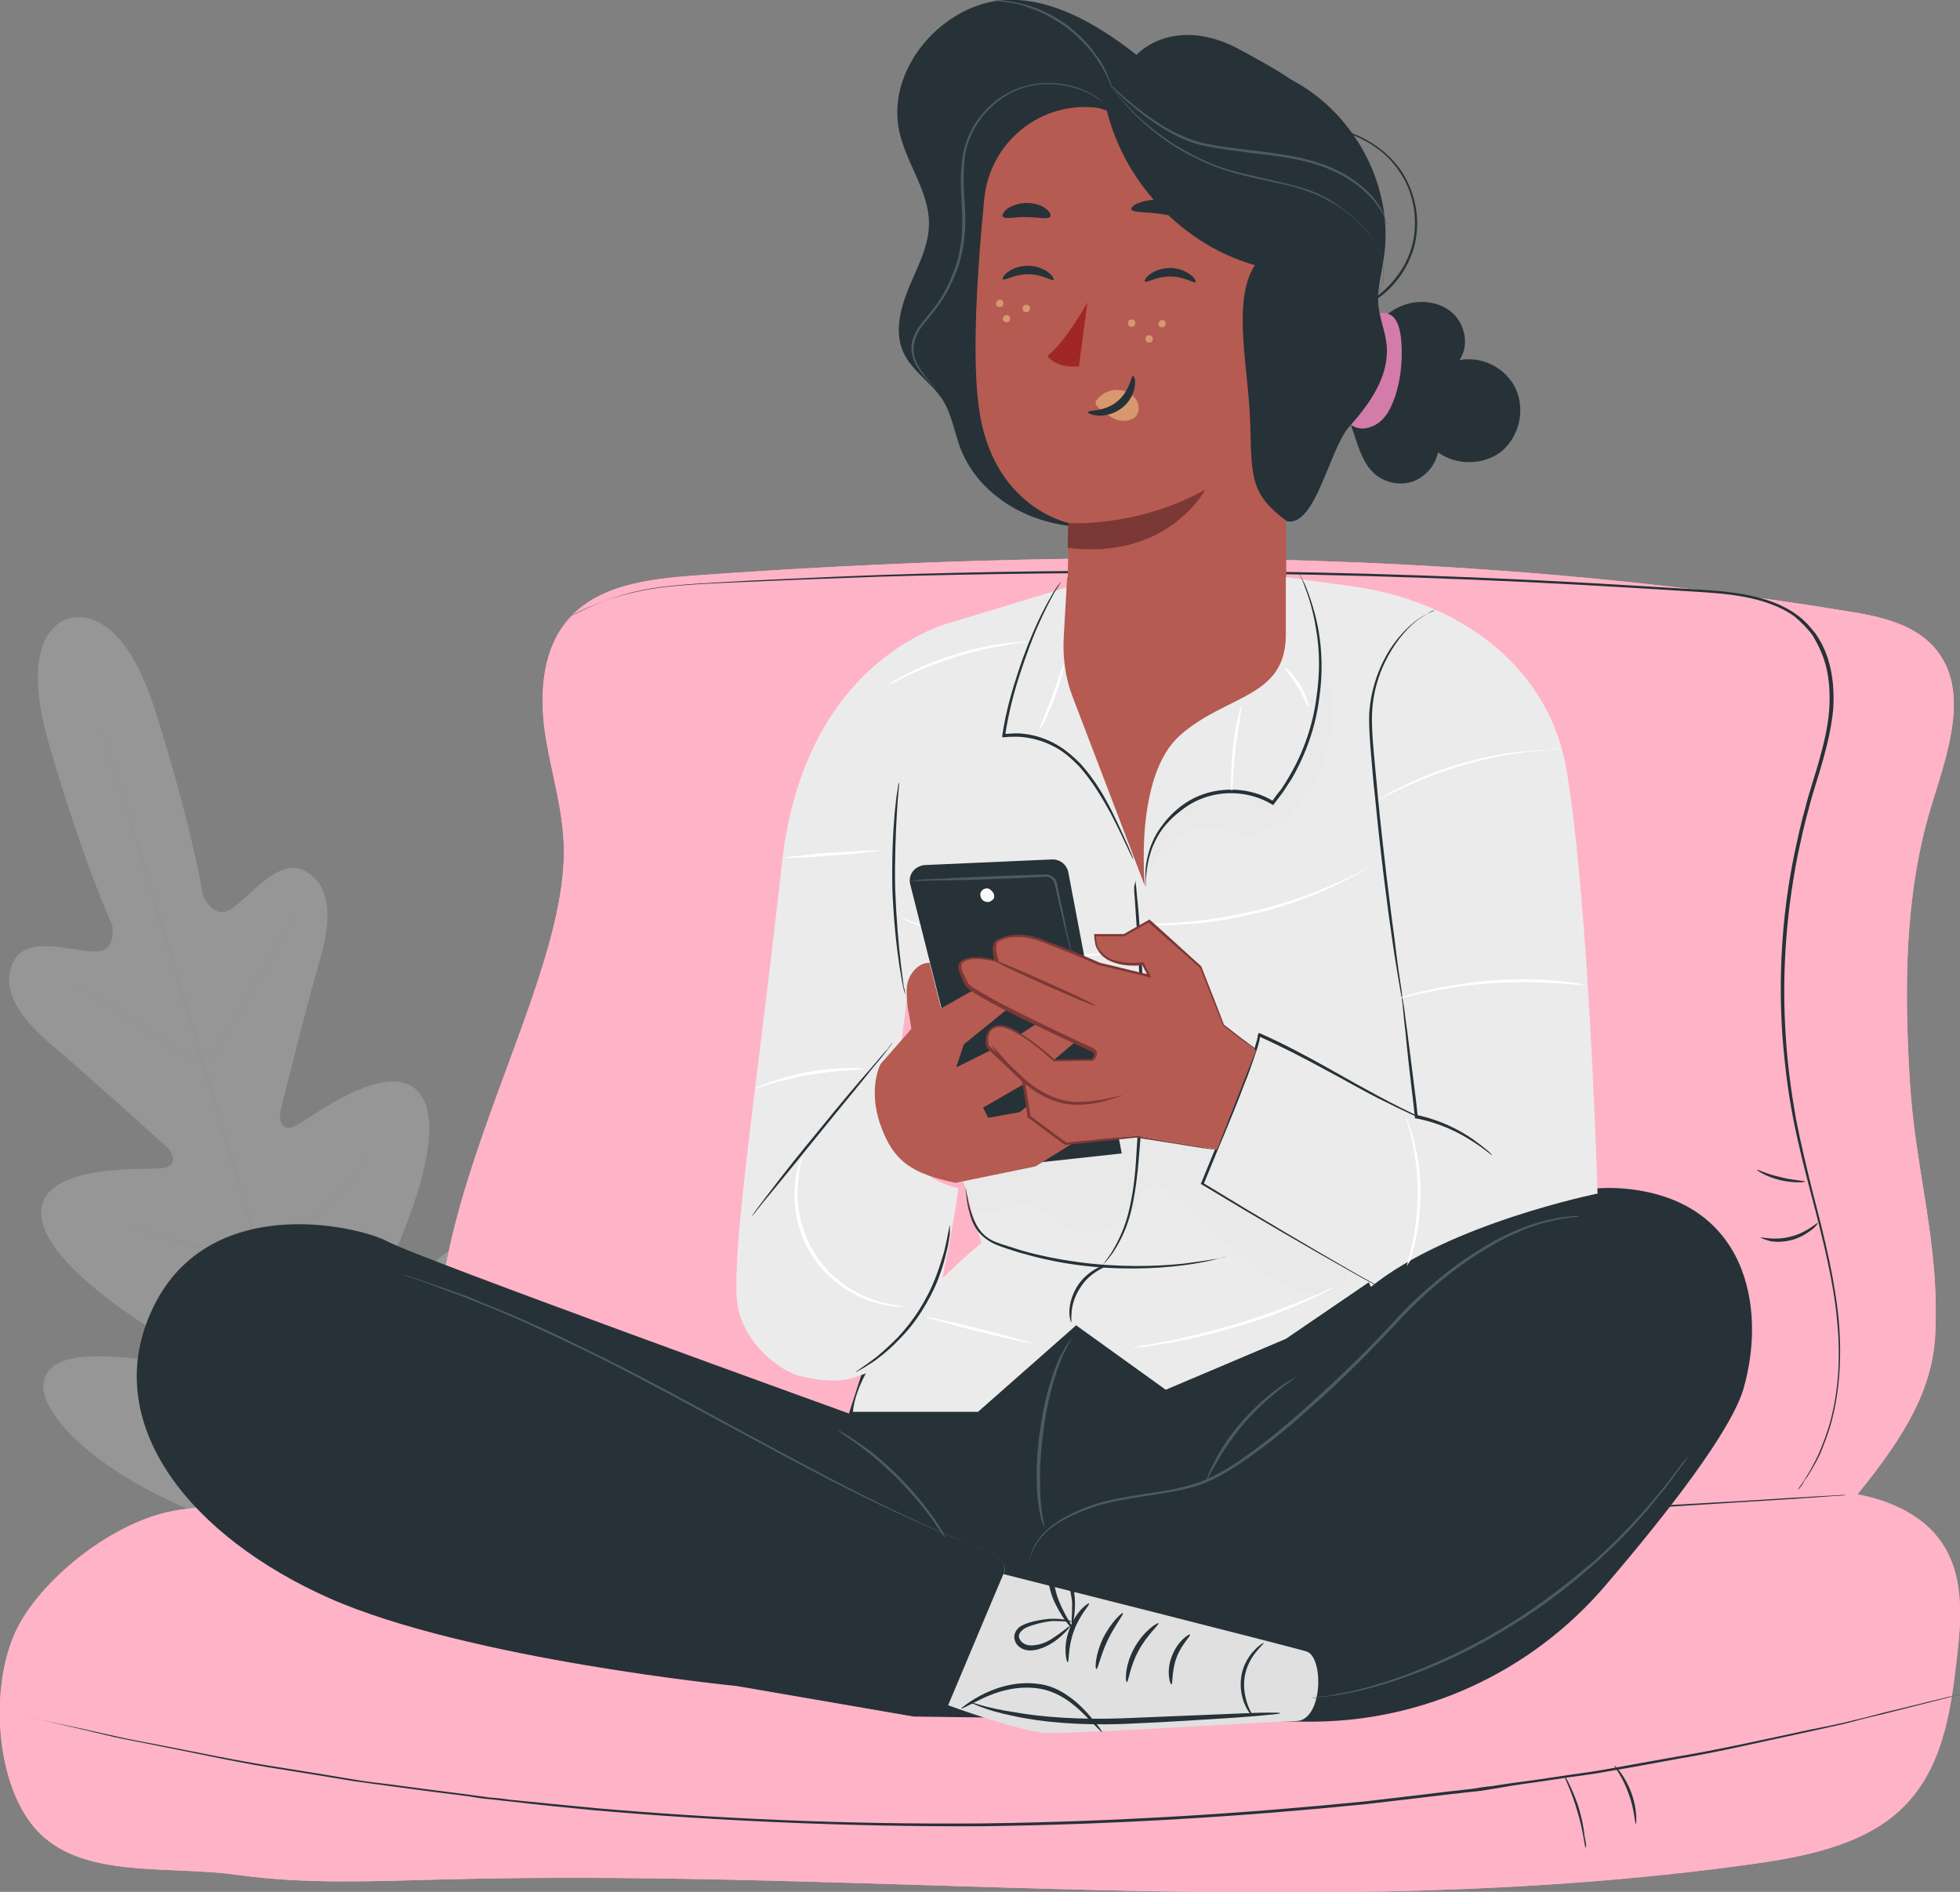 <svg width="86" height="83" viewBox="0 0 86 83" fill="none" xmlns="http://www.w3.org/2000/svg">
<rect x="0" y="0" width="86" height="83" fill="#808080" stroke="none"/>
<g clip-path="url(#clip0)">
<g opacity="0.21">
<path d="M3.018 27.138C3.018 27.138 0.643 27.559 2.177 32.744C3.686 37.928 4.922 40.582 4.922 40.582C4.922 40.582 5.145 41.773 4.18 41.748C3.216 41.748 1.262 41.029 0.643 42.095C0 43.187 0.643 44.452 2.177 45.767C3.71 47.057 7 50.033 7.297 50.306C7.593 50.579 7.816 51.15 7.173 51.249C6.53 51.348 1.855 50.976 1.806 53.184C1.756 55.391 6.654 58.318 7.173 58.641C7.692 58.963 7.791 59.236 7.692 59.534C7.593 59.831 6.035 59.559 4.7 59.509C3.364 59.459 1.83 59.633 1.905 60.923C1.979 62.213 4.601 65.388 12.021 67.546L15.508 68.315L17.982 65.686C22.928 59.757 23.349 55.664 22.706 54.548C22.063 53.432 20.678 54.151 19.589 54.945C18.526 55.739 17.388 56.83 17.116 56.632C16.869 56.433 16.794 56.16 17.042 55.59C17.289 55.019 19.738 49.884 18.476 48.049C17.19 46.213 13.53 49.14 12.936 49.413C12.342 49.686 12.219 49.091 12.318 48.694C12.417 48.297 13.48 44.005 14.049 42.071C14.618 40.136 14.445 38.722 13.307 38.176C12.194 37.655 10.957 39.342 10.166 39.863C9.374 40.409 8.904 39.292 8.904 39.292C8.904 39.292 8.459 36.39 6.827 31.23C5.244 26.145 2.968 27.162 2.968 27.162" fill="#EBEBEB"/>
<path d="M15.533 69.208C14.37 65.413 12.391 58.641 10.685 52.812C8.953 47.007 7.395 41.748 6.257 37.953C5.689 36.068 5.219 34.53 4.897 33.463C4.749 32.942 4.6 32.52 4.526 32.248C4.477 32.099 4.452 32 4.427 31.925C4.402 31.851 4.402 31.826 4.402 31.826C4.402 31.826 4.427 31.851 4.452 31.925C4.477 32 4.501 32.099 4.551 32.248C4.65 32.52 4.773 32.942 4.946 33.463C5.293 34.53 5.763 36.043 6.356 37.953C7.519 41.748 9.102 47.007 10.808 52.812C12.54 58.616 14.494 65.413 15.632 69.208" fill="#E0E0E0"/>
<path d="M3.364 43.212C3.364 43.212 3.438 43.236 3.587 43.336C3.735 43.41 3.933 43.534 4.205 43.683C4.725 43.981 5.417 44.427 6.184 44.923C6.926 45.419 7.594 45.866 8.113 46.213C8.336 46.362 8.534 46.486 8.707 46.61C8.855 46.709 8.929 46.759 8.929 46.759C8.929 46.759 8.83 46.734 8.707 46.635C8.558 46.56 8.361 46.436 8.088 46.288C7.569 45.965 6.901 45.519 6.134 45.023C5.392 44.526 4.7 44.08 4.18 43.757C3.958 43.609 3.76 43.484 3.587 43.385C3.438 43.286 3.364 43.236 3.364 43.212Z" fill="#E0E0E0"/>
<path d="M9.202 46.585C9.177 46.56 10.018 45.097 11.082 43.286C12.145 41.475 13.036 40.037 13.06 40.037C13.085 40.061 12.244 41.525 11.18 43.336C10.117 45.147 9.226 46.585 9.202 46.585Z" fill="#E0E0E0"/>
<path d="M11.427 55.614C11.427 55.614 11.476 55.54 11.6 55.416C11.748 55.292 11.921 55.118 12.119 54.92C12.565 54.498 13.158 53.928 13.826 53.258C14.469 52.588 15.038 51.968 15.458 51.522C15.656 51.298 15.805 51.125 15.953 50.976C16.077 50.852 16.126 50.777 16.151 50.777C16.151 50.777 16.102 50.852 16.003 51.001C15.904 51.125 15.755 51.323 15.557 51.571C15.162 52.042 14.617 52.663 13.95 53.332C13.306 54.002 12.688 54.573 12.218 54.969C11.996 55.168 11.798 55.342 11.674 55.441C11.501 55.565 11.427 55.639 11.427 55.614Z" fill="#E0E0E0"/>
<path d="M5.491 53.754C5.491 53.754 5.59 53.754 5.739 53.804C5.912 53.853 6.134 53.903 6.382 53.977C6.926 54.126 7.668 54.349 8.484 54.597C9.3 54.846 10.042 55.069 10.586 55.242C10.834 55.317 11.056 55.391 11.229 55.441C11.378 55.49 11.452 55.515 11.452 55.54C11.452 55.54 11.353 55.54 11.205 55.49C11.032 55.441 10.809 55.391 10.562 55.317C10.018 55.168 9.276 54.945 8.459 54.697C7.643 54.449 6.901 54.225 6.357 54.052C6.11 53.977 5.887 53.903 5.714 53.853C5.565 53.779 5.491 53.754 5.491 53.754Z" fill="#E0E0E0"/>
<path d="M6.456 61.989C6.456 61.989 6.555 62.014 6.753 62.064C6.975 62.114 7.248 62.188 7.569 62.287C8.262 62.486 9.226 62.758 10.265 63.056C11.329 63.354 12.268 63.651 12.961 63.85C13.283 63.949 13.555 64.048 13.777 64.098C13.975 64.172 14.074 64.197 14.074 64.197C14.074 64.197 13.975 64.172 13.777 64.123C13.555 64.073 13.283 63.999 12.961 63.9C12.268 63.701 11.304 63.428 10.265 63.131C9.202 62.833 8.262 62.535 7.569 62.337C7.248 62.238 6.975 62.138 6.753 62.089C6.555 62.039 6.456 61.989 6.456 61.989Z" fill="#E0E0E0"/>
<path d="M13.926 64.098C13.926 64.098 14 63.999 14.148 63.85C14.322 63.676 14.519 63.453 14.791 63.205C15.336 62.659 16.078 61.89 16.869 61.022C17.661 60.154 18.378 59.36 18.873 58.765C19.12 58.492 19.318 58.244 19.466 58.07C19.615 57.897 19.689 57.822 19.689 57.822C19.689 57.822 19.615 57.922 19.491 58.095C19.367 58.269 19.169 58.517 18.922 58.815C18.427 59.41 17.735 60.228 16.943 61.097C16.152 61.965 15.385 62.709 14.841 63.255C14.569 63.528 14.346 63.726 14.173 63.875C14.025 64.024 13.926 64.098 13.926 64.098Z" fill="#E0E0E0"/>
</g>
<path d="M21.619 66.256C18.923 65.983 10.315 65.785 7.644 66.281C4.998 66.752 1.931 69.183 0.793 71.366C-0.493 73.797 -0.271 78.461 1.757 80.445C3.786 82.43 7.422 81.834 10.414 82.256C13.407 82.677 16.474 82.529 19.516 82.454C38.586 81.958 57.805 84.414 76.677 81.809C79.076 81.487 81.648 80.991 83.33 79.453C85.21 77.741 85.581 75.186 85.853 72.83C86.076 70.969 86.224 68.91 84.987 67.397C84.171 66.405 82.86 65.81 81.5 65.562C83.701 62.858 84.789 60.873 84.913 58.566C85.111 54.498 84.047 51.472 83.8 47.453C83.553 43.435 83.553 39.317 84.715 35.447C85.432 33.091 86.496 30.288 84.888 28.427C83.973 27.361 82.464 27.038 81.055 26.815C64.359 24.086 47.317 24.037 30.449 25.252C28.445 25.401 26.195 25.674 24.908 27.212C23.845 28.452 23.697 30.213 23.87 31.826C24.067 33.438 24.587 35.001 24.711 36.638C25.403 44.303 14.52 57.45 21.619 66.256Z" fill="#FFB3C7"/>
<path d="M21.619 66.256C18.923 65.983 10.315 65.785 7.644 66.281C4.998 66.752 1.931 69.183 0.793 71.366C-0.493 73.797 -0.271 78.461 1.757 80.445C3.786 82.43 7.422 81.834 10.414 82.256C13.407 82.677 16.474 82.529 19.516 82.454C38.586 81.958 57.805 84.414 76.677 81.809C79.076 81.487 81.648 80.991 83.33 79.453C85.21 77.741 85.581 75.186 85.853 72.83C86.076 70.969 86.224 68.91 84.987 67.397C84.171 66.405 82.86 65.81 81.5 65.562C83.701 62.858 84.789 60.873 84.913 58.566C85.111 54.498 84.047 51.472 83.8 47.453C83.553 43.435 83.553 39.317 84.715 35.447C85.432 33.091 86.496 30.288 84.888 28.427C83.973 27.361 82.464 27.038 81.055 26.815C64.359 24.086 47.317 24.037 30.449 25.252C28.445 25.401 26.195 25.674 24.908 27.212C23.845 28.452 23.697 30.213 23.87 31.826C24.067 33.438 24.587 35.001 24.711 36.638C25.403 44.303 14.52 57.45 21.619 66.256Z" fill="#FFB3C7"/>
<path d="M25.056 27.038C25.056 27.038 25.352 26.865 25.921 26.617C26.49 26.369 27.356 26.021 28.543 25.823C29.73 25.624 31.19 25.575 32.872 25.476C34.553 25.401 36.483 25.302 38.61 25.227C42.864 25.079 47.935 25.004 53.549 25.054C59.164 25.104 65.347 25.302 71.828 25.699C72.644 25.748 73.435 25.798 74.251 25.848C75.043 25.897 75.859 25.947 76.626 26.096C77.393 26.245 78.184 26.493 78.827 26.964C79.149 27.187 79.421 27.485 79.668 27.807C79.891 28.13 80.064 28.477 80.188 28.849C80.435 29.593 80.484 30.362 80.435 31.131C80.361 31.9 80.188 32.62 79.99 33.339C79.792 34.058 79.545 34.753 79.371 35.447C79.174 36.142 79.025 36.837 78.877 37.531C78.333 40.285 78.184 42.988 78.357 45.494C78.431 46.734 78.605 47.95 78.803 49.091C79.025 50.232 79.297 51.323 79.545 52.34C80.089 54.399 80.534 56.284 80.682 57.971C80.831 59.658 80.682 61.146 80.385 62.287C80.237 62.858 80.039 63.354 79.866 63.776C79.668 64.197 79.47 64.52 79.297 64.793C79.198 64.917 79.124 65.041 79.075 65.14C79 65.239 78.951 65.314 78.877 65.363C78.778 65.487 78.728 65.562 78.728 65.562C78.728 65.562 78.778 65.487 78.877 65.363C78.926 65.289 78.976 65.214 79.05 65.115C79.124 65.016 79.198 64.892 79.272 64.768C79.446 64.495 79.619 64.173 79.817 63.751C79.99 63.329 80.188 62.833 80.336 62.263C80.633 61.121 80.781 59.633 80.608 57.946C80.46 56.26 79.99 54.374 79.446 52.315C79.174 51.274 78.901 50.207 78.679 49.066C78.456 47.925 78.308 46.709 78.209 45.469C78.036 42.964 78.159 40.26 78.728 37.482C78.877 36.787 79.025 36.092 79.223 35.398C79.396 34.703 79.644 34.009 79.841 33.289C80.039 32.57 80.212 31.851 80.262 31.107C80.311 30.362 80.262 29.593 80.014 28.874C79.891 28.527 79.718 28.179 79.52 27.857C79.297 27.559 79.025 27.286 78.728 27.038C78.11 26.592 77.343 26.344 76.576 26.195C75.81 26.046 75.018 25.997 74.202 25.947C73.411 25.897 72.594 25.848 71.778 25.798C65.298 25.401 59.114 25.203 53.5 25.153C47.885 25.104 42.815 25.178 38.56 25.302C36.433 25.376 34.504 25.451 32.822 25.525C31.14 25.6 29.681 25.649 28.518 25.848C27.356 26.046 26.465 26.369 25.897 26.617C25.6 26.741 25.402 26.84 25.253 26.914C25.13 26.989 25.056 27.038 25.056 27.038Z" fill="#263238"/>
<path d="M86 74.343C86 74.343 85.926 74.368 85.778 74.392C85.629 74.442 85.407 74.492 85.135 74.566C84.566 74.715 83.749 74.913 82.686 75.186C82.142 75.31 81.548 75.459 80.905 75.633C80.262 75.781 79.545 75.93 78.778 76.104C77.245 76.426 75.513 76.848 73.584 77.171C72.619 77.344 71.605 77.543 70.542 77.716C70.022 77.816 69.478 77.89 68.909 77.964C68.365 78.039 67.796 78.138 67.227 78.213C66.658 78.287 66.065 78.386 65.496 78.485C65.199 78.535 64.902 78.585 64.605 78.609C64.309 78.634 64.012 78.684 63.69 78.709C62.478 78.857 61.217 79.006 59.906 79.155C54.737 79.676 49.023 80.048 43.037 80.123C37.027 80.147 31.314 79.874 26.144 79.428C24.858 79.304 23.596 79.18 22.36 79.031C22.063 79.006 21.741 78.957 21.445 78.932C21.148 78.907 20.851 78.857 20.554 78.808C19.961 78.733 19.392 78.659 18.798 78.585C18.229 78.51 17.66 78.436 17.116 78.361C16.572 78.287 16.028 78.213 15.484 78.138C14.42 77.964 13.406 77.791 12.441 77.642C10.488 77.344 8.756 76.947 7.223 76.65C6.456 76.501 5.739 76.352 5.096 76.228C4.452 76.079 3.859 75.93 3.315 75.806C2.251 75.558 1.41 75.36 0.841 75.236C0.569 75.161 0.347 75.112 0.198 75.087C0.05 75.062 -0.024 75.037 -0.024 75.037C-0.024 75.037 0.05 75.062 0.198 75.087C0.347 75.112 0.569 75.161 0.841 75.236C1.41 75.36 2.251 75.558 3.315 75.781C3.859 75.906 4.452 76.03 5.096 76.178C5.739 76.327 6.456 76.451 7.223 76.6C8.756 76.898 10.488 77.27 12.441 77.567C13.406 77.716 14.42 77.89 15.484 78.064C16.003 78.163 16.547 78.213 17.116 78.287C17.66 78.361 18.229 78.436 18.798 78.51C19.367 78.585 19.961 78.659 20.554 78.733C20.851 78.783 21.148 78.808 21.445 78.857C21.741 78.882 22.038 78.907 22.36 78.957C23.596 79.081 24.833 79.205 26.144 79.329C31.314 79.775 37.027 80.048 43.037 79.999C49.023 79.924 54.737 79.552 59.906 79.031C61.192 78.882 62.454 78.733 63.666 78.585C63.962 78.56 64.284 78.51 64.581 78.485C64.877 78.436 65.174 78.386 65.471 78.361C66.065 78.262 66.634 78.188 67.203 78.113C67.771 78.039 68.34 77.94 68.884 77.865C69.429 77.791 69.973 77.716 70.517 77.617C71.58 77.419 72.594 77.245 73.559 77.071C75.488 76.749 77.22 76.352 78.753 76.03C79.52 75.856 80.237 75.732 80.88 75.583C81.523 75.434 82.117 75.285 82.661 75.137C83.725 74.888 84.566 74.665 85.11 74.541C85.382 74.467 85.605 74.417 85.753 74.392C85.926 74.343 86 74.343 86 74.343Z" fill="#263238"/>
<path d="M21.618 66.256C21.618 66.256 21.668 66.256 21.767 66.256C21.866 66.256 22.014 66.281 22.212 66.281C22.608 66.306 23.201 66.355 23.943 66.405C24.685 66.455 25.6 66.529 26.689 66.579C27.752 66.628 28.964 66.728 30.325 66.777C31.66 66.827 33.144 66.901 34.727 66.951C35.519 66.975 36.335 67 37.176 67.025C38.017 67.05 38.883 67.05 39.773 67.075C43.335 67.124 47.242 67.1 51.348 67C59.56 66.802 66.98 66.38 72.347 66.082C75.019 65.934 77.195 65.81 78.704 65.71C79.446 65.661 80.04 65.636 80.436 65.611C80.633 65.611 80.782 65.586 80.881 65.586C80.98 65.586 81.029 65.586 81.029 65.586C81.029 65.586 80.98 65.586 80.881 65.611C80.782 65.611 80.633 65.636 80.436 65.636C80.04 65.661 79.446 65.71 78.704 65.76C77.195 65.859 75.019 65.983 72.347 66.157C66.98 66.479 59.56 66.926 51.348 67.124C47.242 67.224 43.335 67.224 39.773 67.174C38.883 67.149 38.017 67.149 37.176 67.124C36.335 67.1 35.519 67.075 34.727 67.05C33.144 67 31.685 66.926 30.325 66.876C28.989 66.827 27.777 66.728 26.689 66.653C25.625 66.603 24.71 66.504 23.943 66.455C23.201 66.405 22.608 66.355 22.212 66.306C22.014 66.281 21.866 66.281 21.767 66.256C21.668 66.281 21.618 66.256 21.618 66.256Z" fill="#263238"/>
<path d="M69.577 81.065C69.527 81.065 69.478 80.321 69.206 79.453C68.959 78.585 68.612 77.915 68.637 77.915C68.662 77.915 68.761 78.064 68.884 78.337C69.008 78.609 69.181 78.981 69.305 79.428C69.428 79.874 69.503 80.271 69.527 80.569C69.602 80.867 69.602 81.04 69.577 81.065Z" fill="#263238"/>
<path d="M71.778 80.023C71.728 80.023 71.728 79.403 71.456 78.684C71.209 77.964 70.813 77.493 70.838 77.468C70.863 77.443 71.308 77.915 71.58 78.659C71.852 79.378 71.803 80.048 71.778 80.023Z" fill="#263238"/>
<path d="M77.244 54.3C77.244 54.25 77.862 54.449 78.58 54.25C79.297 54.077 79.742 53.605 79.767 53.655C79.767 53.655 79.693 53.804 79.495 53.952C79.297 54.101 79 54.3 78.629 54.399C78.258 54.498 77.912 54.498 77.665 54.449C77.392 54.374 77.244 54.3 77.244 54.3Z" fill="#263238"/>
<path d="M77.097 51.323C77.121 51.298 77.542 51.522 78.136 51.646C78.704 51.794 79.199 51.794 79.199 51.844C79.199 51.869 78.704 51.919 78.086 51.77C77.493 51.621 77.072 51.348 77.097 51.323Z" fill="#263238"/>
<path d="M59.931 14.933C60.277 14.263 60.846 13.668 61.563 13.395C62.281 13.122 63.146 13.221 63.715 13.717C64.284 14.214 64.482 15.156 64.037 15.801C65.026 15.603 66.09 16.148 66.51 17.066C66.931 17.984 66.659 19.15 65.892 19.795C65.125 20.415 63.913 20.44 63.097 19.845C62.973 20.415 62.578 20.886 62.033 21.11C61.489 21.308 60.871 21.209 60.401 20.861C59.263 19.968 59.535 17.885 58.249 17.19" fill="#263238"/>
<path d="M59.041 18.282C59.981 17.314 60.451 15.876 60.228 14.511C60.203 14.338 60.154 14.139 60.228 13.966C60.377 13.668 60.822 13.668 61.094 13.866C61.341 14.09 61.416 14.437 61.465 14.759C61.564 15.627 61.49 16.545 61.218 17.389C61.094 17.711 60.97 18.058 60.723 18.331C60.5 18.604 60.154 18.778 59.808 18.803C59.462 18.803 59.14 18.629 59.041 18.282Z" fill="#D37BA9"/>
<path d="M58.299 5.259C57.829 3.944 55.578 2.828 54.366 2.158C52.536 1.166 50.854 1.439 49.864 2.406C47.96 0.893 45.437 -0.521 43.112 0.174C40.787 0.868 38.957 3.349 39.451 5.73C39.748 7.144 40.762 8.384 40.762 9.798C40.762 10.79 40.268 11.683 39.897 12.576C39.526 13.469 39.229 14.536 39.624 15.429C39.996 16.273 40.861 16.769 41.356 17.538C41.752 18.158 41.875 18.927 42.123 19.621C43.087 22.201 46.204 23.541 48.9 22.995C51.596 22.449 53.772 20.341 54.96 17.86C56.147 15.38 56.493 12.576 56.543 9.823" fill="#263238"/>
<path d="M48.207 4.738C45.709 4.39 43.433 6.201 43.186 8.731C42.889 11.733 42.642 15.504 42.939 17.81C43.508 22.275 46.896 22.945 46.896 22.945C46.896 22.945 46.871 24.607 46.822 26.542C46.772 29.122 48.776 31.305 51.348 31.453C54.118 31.627 56.443 29.395 56.443 26.616L56.344 7.218" fill="#B55B52"/>
<path d="M46.871 22.945C46.871 22.945 49.864 23.169 52.882 21.482C52.882 21.482 51.274 24.582 46.847 24.037L46.871 22.945Z" fill="#7C3835"/>
<path d="M49.641 9.178C49.691 9.352 50.309 9.277 51.026 9.401C51.744 9.501 52.313 9.724 52.412 9.575C52.461 9.501 52.362 9.352 52.139 9.178C51.917 9.004 51.546 8.856 51.125 8.781C50.705 8.732 50.309 8.781 50.037 8.88C49.765 8.955 49.617 9.104 49.641 9.178Z" fill="#263238"/>
<path d="M44.002 9.5C44.101 9.649 44.522 9.5 45.041 9.525C45.561 9.525 45.981 9.649 46.08 9.5C46.13 9.426 46.055 9.277 45.882 9.153C45.709 9.004 45.388 8.905 45.041 8.905C44.695 8.905 44.398 9.029 44.2 9.153C44.027 9.302 43.953 9.451 44.002 9.5Z" fill="#263238"/>
<path d="M49.493 14.189C49.493 14.288 49.567 14.338 49.666 14.338C49.765 14.338 49.815 14.263 49.815 14.164C49.815 14.065 49.74 14.015 49.642 14.015C49.543 14.015 49.493 14.09 49.493 14.189Z" fill="#D79870"/>
<path d="M44.868 13.544C44.868 13.643 44.942 13.693 45.041 13.693C45.14 13.693 45.19 13.618 45.19 13.519C45.19 13.42 45.115 13.37 45.017 13.37C44.942 13.37 44.868 13.444 44.868 13.544Z" fill="#D79870"/>
<path d="M44.003 13.99C44.003 14.089 44.077 14.139 44.176 14.139C44.275 14.139 44.325 14.065 44.325 13.966C44.325 13.866 44.25 13.817 44.151 13.817C44.052 13.841 44.003 13.916 44.003 13.99Z" fill="#D79870"/>
<path d="M43.706 13.321C43.706 13.42 43.78 13.469 43.879 13.469C43.978 13.469 44.028 13.395 44.028 13.296C44.028 13.197 43.953 13.147 43.855 13.147C43.755 13.172 43.706 13.246 43.706 13.321Z" fill="#D79870"/>
<path d="M50.261 14.883C50.261 14.983 50.335 15.032 50.434 15.032C50.533 15.032 50.582 14.958 50.582 14.859C50.582 14.759 50.508 14.71 50.409 14.71C50.31 14.71 50.261 14.784 50.261 14.883Z" fill="#D79870"/>
<path d="M50.829 14.214C50.829 14.313 50.903 14.363 51.002 14.363C51.101 14.363 51.151 14.288 51.151 14.189C51.151 14.09 51.076 14.04 50.977 14.04C50.903 14.04 50.829 14.114 50.829 14.214Z" fill="#D79870"/>
<path d="M48.406 4.043C48.925 7.566 51.646 10.666 55.059 11.634C54.02 13.246 54.812 16.223 54.861 18.728C54.911 21.06 54.935 21.73 56.469 22.871C57.73 23.119 58.324 19.696 59.214 18.703C60.105 17.711 60.946 16.521 60.847 15.181C60.797 14.561 60.525 13.966 60.476 13.345C60.426 12.651 60.624 11.981 60.723 11.287C61.168 8.26 59.511 5.085 56.84 3.597C54.169 2.108 50.706 2.332 48.158 4.019" fill="#263238"/>
<path d="M60.377 12.998C60.377 12.998 60.426 12.948 60.475 12.874C60.55 12.775 60.624 12.651 60.673 12.428C60.772 12.031 60.698 11.386 60.352 10.716C60.179 10.369 59.931 10.046 59.61 9.748C59.288 9.451 58.942 9.153 58.522 8.88C58.101 8.607 57.631 8.384 57.112 8.235C56.592 8.087 56.048 7.962 55.504 7.838C54.96 7.714 54.416 7.59 53.896 7.442C53.402 7.293 52.907 7.094 52.486 6.871C51.621 6.449 50.879 5.928 50.335 5.457C49.766 4.986 49.37 4.539 49.098 4.217C48.974 4.068 48.875 3.944 48.801 3.845C48.727 3.77 48.702 3.721 48.702 3.721C48.702 3.721 48.727 3.77 48.801 3.87C48.875 3.969 48.95 4.093 49.098 4.242C49.345 4.564 49.741 5.011 50.31 5.507C50.879 6.003 51.596 6.524 52.486 6.945C52.932 7.169 53.402 7.367 53.921 7.516C54.44 7.69 54.985 7.789 55.529 7.913C56.073 8.037 56.617 8.136 57.136 8.31C57.631 8.459 58.101 8.682 58.522 8.93C58.942 9.178 59.288 9.476 59.61 9.773C59.931 10.071 60.179 10.393 60.352 10.716C60.698 11.361 60.772 11.981 60.698 12.378C60.55 12.824 60.352 12.998 60.377 12.998Z" fill="#4D5A64"/>
<path d="M48.702 3.721C48.702 3.721 48.727 3.77 48.801 3.82C48.875 3.894 48.974 3.994 49.098 4.118C49.345 4.366 49.741 4.713 50.26 5.11C50.78 5.482 51.423 5.928 52.239 6.226C52.635 6.375 53.08 6.449 53.55 6.524C54.02 6.598 54.49 6.648 54.96 6.722C55.925 6.821 56.864 6.945 57.681 7.194C58.497 7.442 59.165 7.814 59.659 8.211C60.154 8.607 60.475 9.029 60.649 9.352C60.723 9.5 60.797 9.624 60.822 9.724C60.846 9.823 60.871 9.848 60.871 9.848C60.871 9.848 60.871 9.798 60.822 9.699C60.797 9.6 60.748 9.476 60.673 9.302C60.525 8.98 60.203 8.533 59.709 8.136C59.214 7.714 58.522 7.342 57.705 7.094C56.889 6.846 55.949 6.722 54.985 6.598C54.49 6.549 54.02 6.474 53.575 6.425C53.13 6.35 52.684 6.276 52.289 6.127C51.497 5.854 50.854 5.432 50.335 5.06C49.815 4.688 49.419 4.341 49.147 4.093C49.024 3.969 48.925 3.894 48.851 3.82C48.752 3.746 48.702 3.721 48.702 3.721Z" fill="#4D5A64"/>
<path d="M43.632 0.025C43.632 0.05 44.003 0.05 44.621 0.174C44.77 0.198 44.943 0.248 45.091 0.322C45.264 0.372 45.437 0.446 45.635 0.521C46.006 0.694 46.402 0.918 46.773 1.191C47.144 1.463 47.466 1.786 47.738 2.084C47.861 2.232 47.985 2.381 48.084 2.53C48.183 2.679 48.282 2.828 48.356 2.952C48.653 3.473 48.776 3.845 48.801 3.845C48.801 3.845 48.776 3.746 48.727 3.597C48.702 3.522 48.653 3.423 48.603 3.299C48.554 3.2 48.504 3.051 48.43 2.927C48.356 2.803 48.282 2.654 48.158 2.505C48.059 2.356 47.935 2.208 47.812 2.034C47.54 1.711 47.218 1.414 46.847 1.116C46.476 0.843 46.081 0.62 45.685 0.446C45.487 0.372 45.314 0.298 45.141 0.248C44.968 0.198 44.794 0.149 44.646 0.124C44.498 0.074 44.349 0.074 44.225 0.05C44.102 0.025 44.003 0.025 43.904 0.025C43.731 -0 43.632 0.025 43.632 0.025Z" fill="#4D5A64"/>
<path d="M41.035 17.017C41.035 17.017 41.035 16.992 41.01 16.967C40.985 16.942 40.961 16.893 40.911 16.868C40.837 16.769 40.688 16.645 40.565 16.446C40.416 16.248 40.243 16.024 40.144 15.702C40.095 15.553 40.07 15.355 40.095 15.181C40.12 14.983 40.169 14.809 40.268 14.611C40.466 14.238 40.812 13.916 41.109 13.494C41.406 13.097 41.678 12.626 41.9 12.08C42.123 11.559 42.271 10.964 42.321 10.344C42.395 9.724 42.346 9.079 42.296 8.434C42.271 7.789 42.271 7.144 42.395 6.549C42.543 5.953 42.84 5.432 43.187 5.011C43.557 4.589 43.978 4.267 44.423 4.043C44.868 3.82 45.338 3.721 45.759 3.696C46.6 3.646 47.292 3.87 47.713 4.068C47.935 4.167 48.084 4.267 48.183 4.341C48.232 4.366 48.282 4.391 48.306 4.415C48.331 4.44 48.356 4.44 48.356 4.44C48.356 4.44 48.158 4.242 47.738 4.043C47.317 3.82 46.624 3.597 45.759 3.646C45.338 3.671 44.868 3.77 44.398 3.994C43.928 4.217 43.483 4.539 43.112 4.986C42.741 5.408 42.444 5.953 42.296 6.573C42.148 7.194 42.148 7.839 42.172 8.484C42.197 9.128 42.247 9.773 42.197 10.369C42.148 10.989 41.999 11.559 41.777 12.08C41.579 12.601 41.307 13.073 41.01 13.47C40.713 13.866 40.367 14.214 40.169 14.586C40.07 14.784 39.996 14.983 39.996 15.181C39.971 15.38 40.021 15.553 40.07 15.727C40.169 16.049 40.367 16.297 40.515 16.471C40.664 16.645 40.812 16.793 40.886 16.868C40.936 16.918 40.961 16.942 40.985 16.967C41.035 17.017 41.035 17.017 41.035 17.017Z" fill="#4D5A64"/>
<path d="M60.154 13.271C60.154 13.271 60.179 13.271 60.203 13.246C60.228 13.221 60.278 13.197 60.327 13.172C60.451 13.097 60.599 12.998 60.797 12.825C61.168 12.502 61.688 11.907 61.984 11.039C62.281 10.17 62.281 8.98 61.712 7.888C61.44 7.342 60.995 6.846 60.451 6.449C59.907 6.053 59.264 5.78 58.596 5.606C57.928 5.432 57.236 5.333 56.568 5.308C55.9 5.259 55.282 5.259 54.663 5.234C54.069 5.209 53.501 5.184 52.956 5.11C52.437 5.035 51.942 4.911 51.522 4.763C50.656 4.465 50.038 4.043 49.667 3.671C49.494 3.498 49.345 3.349 49.271 3.225C49.222 3.175 49.197 3.125 49.172 3.101C49.148 3.076 49.148 3.051 49.148 3.051C49.148 3.051 49.271 3.299 49.642 3.671C50.013 4.043 50.632 4.49 51.497 4.787C51.918 4.936 52.412 5.06 52.956 5.135C53.501 5.209 54.069 5.259 54.663 5.284C55.875 5.333 57.211 5.308 58.546 5.656C59.214 5.829 59.857 6.102 60.377 6.474C60.921 6.846 61.317 7.342 61.613 7.863C62.182 8.93 62.182 10.096 61.91 10.939C61.638 11.807 61.119 12.378 60.748 12.725C60.55 12.899 60.401 13.023 60.278 13.097C60.228 13.122 60.179 13.172 60.154 13.172C60.179 13.246 60.154 13.271 60.154 13.271Z" fill="#263238"/>
<path d="M44.003 12.254C44.077 12.328 44.498 12.031 45.116 12.031C45.734 12.031 46.179 12.353 46.229 12.279C46.254 12.254 46.204 12.105 46.006 11.956C45.809 11.807 45.487 11.659 45.116 11.659C44.745 11.659 44.423 11.783 44.226 11.932C44.028 12.08 43.978 12.204 44.003 12.254Z" fill="#263238"/>
<path d="M50.235 12.353C50.31 12.428 50.73 12.13 51.348 12.13C51.967 12.13 52.412 12.452 52.461 12.378C52.486 12.353 52.437 12.204 52.239 12.056C52.041 11.907 51.719 11.758 51.348 11.758C50.977 11.758 50.656 11.882 50.458 12.031C50.26 12.18 50.211 12.303 50.235 12.353Z" fill="#263238"/>
<path d="M48.158 17.513C48.38 17.215 48.776 17.066 49.147 17.116C49.419 17.141 49.667 17.29 49.84 17.513C49.988 17.736 50.013 18.034 49.864 18.232C49.691 18.455 49.345 18.505 49.048 18.431C48.752 18.331 48.504 18.133 48.282 17.959C48.207 17.91 48.158 17.86 48.108 17.786C48.059 17.711 48.059 17.612 48.108 17.562" fill="#D79870"/>
<path d="M49.716 16.496C49.617 16.496 49.592 17.141 49.023 17.612C48.455 18.083 47.737 17.984 47.737 18.083C47.737 18.133 47.886 18.207 48.182 18.232C48.479 18.257 48.9 18.158 49.246 17.885C49.592 17.612 49.766 17.215 49.79 16.942C49.84 16.669 49.766 16.496 49.716 16.496Z" fill="#263238"/>
<path d="M44.571 58.02L37.794 60.327L37.25 62.014C37.25 62.014 18.353 55.193 17.017 54.473C15.682 53.754 8.781 52.166 6.505 57.847C4.576 62.634 8.385 67.422 14.47 70.126C20.554 72.805 32.328 73.971 32.328 73.971L40.094 75.31L57.259 75.533C62.33 75.608 67.178 73.4 70.467 69.53C73.163 66.38 75.958 62.783 76.502 60.923C77.541 57.301 76.601 52.588 71.209 52.142C65.817 51.695 57.062 57.872 57.062 57.872L53.747 56.954L44.571 58.02Z" fill="#263238"/>
<path d="M44.027 69.059C44.027 69.059 44.027 69.009 44.051 68.935C44.076 68.861 44.076 68.737 44.002 68.588C43.878 68.315 43.433 68.042 42.864 67.893C41.702 67.422 39.946 66.678 37.868 65.661C35.79 64.644 33.391 63.329 30.819 61.94C28.964 60.947 27.183 59.98 25.526 59.186C23.869 58.392 22.384 57.698 21.098 57.202C20.777 57.078 20.48 56.954 20.183 56.83C19.886 56.731 19.614 56.631 19.367 56.532C19.12 56.433 18.872 56.358 18.65 56.259C18.427 56.185 18.229 56.11 18.031 56.061C17.66 55.937 17.388 55.838 17.19 55.788C17.091 55.763 17.017 55.738 16.968 55.714C16.918 55.689 16.894 55.689 16.894 55.689C16.894 55.689 16.918 55.689 16.968 55.714C17.017 55.738 17.091 55.738 17.19 55.788C17.388 55.838 17.685 55.937 18.056 56.036C18.254 56.086 18.452 56.16 18.674 56.234C18.897 56.309 19.144 56.408 19.392 56.483C19.664 56.582 19.936 56.681 20.233 56.78C20.529 56.879 20.826 57.003 21.148 57.152C22.434 57.648 23.943 58.318 25.6 59.137C27.257 59.931 29.038 60.873 30.893 61.89C33.465 63.279 35.864 64.594 37.942 65.636C40.02 66.678 41.751 67.422 42.914 67.918C43.507 68.067 43.928 68.34 44.051 68.662C44.126 68.811 44.101 68.935 44.076 69.009C44.051 69.009 44.027 69.059 44.027 69.059Z" fill="#4D5A64"/>
<path d="M69.305 53.357C69.305 53.357 69.28 53.357 69.231 53.382C69.181 53.382 69.107 53.407 69.008 53.407C68.81 53.431 68.513 53.456 68.142 53.556C67.4 53.704 66.361 54.076 65.199 54.796C64.605 55.143 64.012 55.565 63.393 56.061C62.775 56.557 62.157 57.127 61.538 57.773C60.326 59.087 58.941 60.501 57.383 61.865C56.616 62.56 55.825 63.205 55.033 63.776C54.242 64.346 53.45 64.867 52.585 65.165C51.719 65.438 50.878 65.537 50.086 65.661C49.295 65.785 48.578 65.909 47.935 66.132C47.291 66.355 46.747 66.603 46.302 66.901C45.857 67.199 45.56 67.571 45.387 67.893C45.214 68.216 45.164 68.513 45.14 68.712C45.14 68.811 45.14 68.885 45.14 68.935C45.14 68.985 45.14 69.01 45.14 69.01C45.14 69.01 45.14 68.985 45.14 68.935C45.14 68.885 45.14 68.811 45.14 68.712C45.164 68.513 45.189 68.216 45.362 67.868C45.535 67.521 45.832 67.149 46.277 66.851C46.723 66.529 47.291 66.256 47.935 66.033C48.578 65.81 49.32 65.686 50.111 65.561C50.903 65.438 51.744 65.338 52.585 65.041C53.425 64.743 54.217 64.222 54.984 63.651C55.775 63.081 56.542 62.436 57.309 61.741C58.842 60.377 60.252 58.988 61.464 57.648C62.082 57.004 62.725 56.433 63.344 55.937C63.962 55.441 64.581 55.019 65.174 54.672C66.337 53.977 67.4 53.605 68.142 53.481C68.513 53.382 68.81 53.382 69.008 53.357C69.107 53.357 69.181 53.357 69.231 53.332C69.28 53.357 69.305 53.357 69.305 53.357Z" fill="#4D5A64"/>
<path d="M45.833 67.025C45.833 67.025 45.783 66.926 45.709 66.702C45.66 66.603 45.66 66.479 45.61 66.305C45.585 66.157 45.56 65.983 45.536 65.785C45.486 65.388 45.486 64.941 45.486 64.42C45.511 63.899 45.536 63.354 45.635 62.758C45.783 61.592 46.08 60.551 46.377 59.831C46.451 59.658 46.525 59.484 46.599 59.36C46.674 59.236 46.748 59.112 46.797 59.013C46.921 58.839 46.995 58.74 47.02 58.74C47.02 58.74 46.97 58.839 46.847 59.037C46.797 59.137 46.748 59.261 46.674 59.385C46.599 59.509 46.55 59.682 46.476 59.856C46.204 60.575 45.931 61.617 45.783 62.783C45.709 63.354 45.66 63.924 45.635 64.445C45.635 64.966 45.635 65.412 45.66 65.785C45.709 66.554 45.857 67 45.833 67.025Z" fill="#4D5A64"/>
<path d="M44.026 69.059C44.026 69.059 56.814 72.284 57.333 72.457C58.1 72.706 58.051 75.533 56.839 75.509C56.27 75.509 47.093 76.079 45.931 76.029C44.769 75.98 41.602 74.814 41.602 74.814L43.532 70.225L44.026 69.059Z" fill="#E0E0E0"/>
<path d="M49.444 73.797C49.518 73.797 49.567 73.127 49.963 72.408C50.359 71.689 50.878 71.267 50.829 71.217C50.804 71.168 50.185 71.54 49.765 72.309C49.344 73.078 49.369 73.797 49.444 73.797Z" fill="#263238"/>
<path d="M48.107 73.226C48.182 73.226 48.281 72.631 48.602 71.961C48.924 71.291 49.319 70.82 49.27 70.771C49.245 70.721 48.751 71.168 48.404 71.862C48.058 72.581 48.033 73.226 48.107 73.226Z" fill="#263238"/>
<path d="M46.846 72.929C46.92 72.929 46.846 72.284 47.118 71.564C47.366 70.845 47.836 70.398 47.786 70.349C47.761 70.299 47.193 70.696 46.92 71.49C46.624 72.259 46.797 72.929 46.846 72.929Z" fill="#263238"/>
<path d="M47.044 71.267C47.069 71.267 47.168 70.919 47.168 70.324C47.168 70.026 47.118 69.679 47.02 69.282C46.97 69.084 46.896 68.885 46.822 68.687C46.772 68.588 46.723 68.464 46.599 68.389C46.475 68.29 46.253 68.315 46.154 68.414C46.03 68.513 46.005 68.662 45.981 68.786C45.981 68.91 45.956 69.01 45.981 69.133C45.981 69.357 46.03 69.555 46.08 69.754C46.179 70.15 46.352 70.473 46.5 70.721C46.797 71.242 47.069 71.49 47.094 71.465C47.118 71.44 46.896 71.143 46.648 70.647C46.525 70.399 46.377 70.076 46.302 69.704C46.253 69.53 46.228 69.332 46.228 69.133C46.228 68.935 46.228 68.687 46.327 68.588C46.377 68.538 46.451 68.538 46.5 68.563C46.55 68.613 46.599 68.687 46.648 68.786C46.723 68.985 46.797 69.158 46.846 69.332C46.945 69.704 47.02 70.026 47.044 70.324C47.044 70.895 46.995 71.267 47.044 71.267Z" fill="#263238"/>
<path d="M47.02 71.143C47.02 71.118 46.723 71.019 46.203 71.019C45.956 71.019 45.635 71.068 45.313 71.143C45.14 71.192 44.967 71.242 44.794 71.341C44.62 71.441 44.447 71.689 44.522 71.937C44.571 72.185 44.794 72.334 44.992 72.383C45.189 72.433 45.387 72.408 45.56 72.358C45.907 72.259 46.179 72.085 46.377 71.937C46.772 71.614 46.97 71.366 46.946 71.341C46.921 71.317 46.698 71.54 46.278 71.813C46.08 71.961 45.808 72.11 45.511 72.16C45.362 72.185 45.189 72.21 45.041 72.16C44.893 72.11 44.769 72.011 44.719 71.862C44.67 71.713 44.769 71.589 44.893 71.49C45.016 71.391 45.189 71.341 45.338 71.292C45.659 71.192 45.931 71.143 46.179 71.118C46.698 71.118 47.02 71.168 47.02 71.143Z" fill="#263238"/>
<path d="M51.397 73.896C51.471 73.896 51.397 73.35 51.62 72.73C51.842 72.135 52.263 71.763 52.213 71.713C52.189 71.664 51.669 71.986 51.422 72.656C51.15 73.326 51.348 73.921 51.397 73.896Z" fill="#263238"/>
<path d="M42.542 74.665C42.542 74.69 42.715 74.764 43.037 74.888C43.358 75.013 43.853 75.161 44.471 75.285C45.683 75.558 47.439 75.707 49.319 75.633C51.224 75.558 52.93 75.434 54.167 75.36C54.761 75.31 55.255 75.285 55.626 75.236C55.972 75.211 56.17 75.186 56.17 75.161C56.17 75.137 55.972 75.137 55.626 75.137C55.23 75.137 54.736 75.161 54.142 75.186C52.856 75.236 51.149 75.31 49.294 75.385C47.39 75.459 45.683 75.335 44.471 75.112C43.259 74.938 42.542 74.641 42.542 74.665Z" fill="#263238"/>
<path d="M42.171 74.963C42.196 74.987 42.542 74.789 43.111 74.516C43.68 74.243 44.546 73.946 45.51 74.07C46.475 74.194 47.167 74.814 47.613 75.26C48.058 75.707 48.33 76.005 48.355 76.005C48.38 75.98 48.157 75.657 47.712 75.161C47.489 74.913 47.217 74.64 46.846 74.392C46.5 74.144 46.03 73.921 45.51 73.871C44.471 73.747 43.581 74.094 43.012 74.392C42.468 74.69 42.147 74.963 42.171 74.963Z" fill="#263238"/>
<path d="M54.934 75.236C54.958 75.211 54.835 75.062 54.736 74.764C54.637 74.467 54.538 74.045 54.612 73.574C54.686 73.103 54.909 72.73 55.107 72.482C55.305 72.234 55.453 72.11 55.453 72.085C55.453 72.061 55.255 72.16 55.033 72.408C54.81 72.631 54.538 73.053 54.464 73.549C54.389 74.045 54.488 74.516 54.637 74.814C54.761 75.112 54.909 75.236 54.934 75.236Z" fill="#263238"/>
<path d="M74.103 63.875C74.103 63.875 74.078 63.924 73.979 64.048C73.905 64.172 73.781 64.321 73.633 64.52C73.485 64.718 73.311 64.991 73.089 65.264C72.866 65.537 72.594 65.859 72.297 66.231C72.001 66.579 71.654 66.951 71.283 67.347C70.912 67.744 70.492 68.117 70.047 68.538C69.132 69.332 68.093 70.2 66.93 70.944C65.743 71.713 64.58 72.358 63.467 72.854C62.354 73.35 61.316 73.723 60.45 73.971C60.005 74.095 59.609 74.194 59.238 74.268C58.867 74.343 58.57 74.392 58.323 74.417C58.075 74.442 57.877 74.467 57.729 74.492C57.605 74.516 57.531 74.516 57.531 74.516C57.531 74.516 57.605 74.492 57.729 74.467C57.877 74.442 58.075 74.417 58.323 74.392C58.57 74.343 58.892 74.268 59.238 74.219C59.584 74.12 60.005 74.045 60.425 73.896C61.316 73.648 62.33 73.251 63.418 72.755C64.506 72.259 65.694 71.614 66.856 70.845C68.018 70.076 69.057 69.233 69.972 68.464C70.418 68.042 70.838 67.67 71.209 67.273C71.58 66.876 71.926 66.529 72.223 66.182C72.52 65.834 72.792 65.512 73.015 65.239C73.237 64.966 73.435 64.693 73.584 64.495C73.732 64.296 73.856 64.147 73.955 64.023C74.053 63.924 74.103 63.85 74.103 63.875Z" fill="#4D5A64"/>
<path d="M41.479 67.471C41.454 67.471 41.257 67.174 40.91 66.678C40.564 66.181 40.02 65.537 39.377 64.867C38.709 64.222 38.066 63.676 37.571 63.329C37.077 62.982 36.755 62.758 36.78 62.758C36.78 62.758 36.879 62.783 37.027 62.882C37.175 62.957 37.398 63.106 37.645 63.279C38.165 63.627 38.833 64.147 39.476 64.817C40.144 65.487 40.663 66.157 41.009 66.653C41.182 66.901 41.306 67.124 41.405 67.273C41.43 67.397 41.479 67.471 41.479 67.471Z" fill="#4D5A64"/>
<path d="M56.913 60.377C56.913 60.402 56.641 60.575 56.196 60.923C55.75 61.27 55.181 61.766 54.613 62.411C54.068 63.056 53.648 63.701 53.376 64.172C53.104 64.644 52.955 64.966 52.931 64.966C52.931 64.966 52.955 64.892 53.005 64.743C53.054 64.594 53.153 64.395 53.277 64.147C53.524 63.651 53.945 62.982 54.514 62.337C55.083 61.692 55.676 61.196 56.121 60.873C56.344 60.699 56.542 60.6 56.666 60.526C56.839 60.427 56.913 60.377 56.913 60.377Z" fill="#4D5A64"/>
<path d="M60.154 56.458C63.592 53.679 70.097 52.365 70.097 52.365C70.097 52.365 69.726 39.739 68.761 33.934C68.736 33.785 68.712 33.661 68.687 33.513C67.796 29.047 63.839 26.344 59.337 25.724L56.295 25.302L47.292 25.624L41.801 27.286C41.801 27.286 35.296 28.75 34.306 37.903C33.317 46.883 32.155 54.3 32.328 56.954C32.452 58.814 34.183 60.154 35.123 60.377C35.988 60.575 37.077 60.749 38.017 60.203C37.695 60.799 37.472 61.394 37.423 61.94H42.914L47.218 58.145L51.15 60.972L56.419 58.74L60.055 56.259L60.154 56.458ZM41.356 56.086V56.061C41.974 53.01 42.048 52.117 42.048 52.117C42.048 52.117 38.808 51.695 39.328 47.379L39.822 43.633L43.062 54.523C43.062 54.548 42.296 55.143 41.356 56.086Z" fill="#EBEBEB"/>
<g opacity="0.2">
<g opacity="0.2">
<path opacity="0.2" d="M52.782 51.894L53.797 49.339C52.683 48.867 52.288 48.843 51.076 48.694C47.86 48.297 44.521 49.19 41.899 51.1L42.567 53.01H42.592C43.012 53.159 43.705 53.134 44.101 53.035C44.521 52.935 44.966 52.811 45.387 52.935C45.931 53.084 46.327 53.556 46.822 53.828C47.811 54.399 49.245 53.977 49.79 52.985C50.012 52.563 50.235 51.968 50.705 51.993C50.952 51.993 51.125 52.166 51.323 52.315C51.892 52.811 52.461 53.308 53.03 53.828C53.722 54.424 54.39 55.044 55.132 55.59C55.998 56.235 56.987 56.805 58.051 56.756C59.114 56.731 59.164 55.689 59.164 55.689L52.782 51.894Z" fill="black"/>
</g>
</g>
<path d="M46.822 25.351L46.674 27.956C46.624 28.849 46.748 29.767 47.069 30.585L50.235 38.871C50.235 38.871 49.741 34.033 51.794 32.247C53.822 30.461 56.394 30.635 56.419 27.882C56.419 27.41 56.419 24.409 56.419 24.409L52.041 23.565L46.822 25.351Z" fill="#B55B52"/>
<path d="M63.048 26.691C63.048 26.691 62.998 26.716 62.875 26.79C62.751 26.84 62.603 26.939 62.405 27.063C62.009 27.311 61.514 27.782 61.069 28.502C60.624 29.221 60.253 30.164 60.203 31.28C60.179 31.826 60.228 32.421 60.278 33.016C60.327 33.612 60.401 34.257 60.451 34.877C60.698 37.432 60.995 39.764 61.218 41.425C61.316 42.269 61.416 42.939 61.49 43.41C61.514 43.633 61.539 43.807 61.564 43.956C61.589 44.08 61.589 44.154 61.589 44.154C61.589 44.154 61.564 44.08 61.539 43.98C61.514 43.856 61.49 43.683 61.44 43.435C61.366 42.964 61.242 42.294 61.119 41.45C60.871 39.788 60.575 37.457 60.327 34.902C60.253 34.257 60.203 33.636 60.154 33.041C60.105 32.446 60.055 31.851 60.08 31.28C60.154 30.164 60.55 29.172 60.995 28.477C61.465 27.758 61.984 27.311 62.38 27.063C62.578 26.939 62.751 26.865 62.875 26.815C62.974 26.716 63.048 26.691 63.048 26.691Z" fill="#263238"/>
<path d="M61.885 57.103C61.885 57.103 61.86 57.103 61.835 57.078C61.786 57.053 61.761 57.053 61.687 57.028C61.563 56.979 61.39 56.904 61.143 56.78C60.673 56.557 60.005 56.21 59.189 55.739C57.556 54.821 55.281 53.506 52.733 51.968L52.684 51.943L52.708 51.894C53.005 51.174 53.302 50.43 53.623 49.686C53.945 48.917 54.242 48.173 54.514 47.453C54.662 47.081 54.786 46.734 54.91 46.387C54.984 46.213 55.033 46.039 55.083 45.866C55.108 45.791 55.132 45.692 55.157 45.618C55.157 45.568 55.182 45.543 55.182 45.494C55.182 45.469 55.182 45.444 55.182 45.444V45.419C55.182 45.419 55.182 45.444 55.206 45.444L55.256 45.32C56.369 45.816 57.334 46.337 58.224 46.833C59.09 47.329 59.856 47.751 60.499 48.098C61.143 48.446 61.662 48.694 62.008 48.867C62.181 48.942 62.305 49.016 62.404 49.066C62.503 49.115 62.552 49.14 62.552 49.14C62.552 49.14 62.503 49.115 62.404 49.09C62.305 49.041 62.157 48.991 61.984 48.917C61.612 48.743 61.093 48.495 60.45 48.173C59.807 47.85 59.04 47.404 58.15 46.932C57.284 46.461 56.295 45.94 55.182 45.444L55.231 45.32C55.256 45.32 55.281 45.345 55.281 45.37V45.395C55.281 45.419 55.281 45.419 55.281 45.444C55.281 45.469 55.281 45.494 55.281 45.519C55.281 45.568 55.256 45.618 55.256 45.667C55.231 45.767 55.206 45.841 55.182 45.94C55.132 46.114 55.058 46.288 55.009 46.461C54.885 46.808 54.761 47.181 54.613 47.528C54.341 48.247 54.044 48.991 53.722 49.76C53.401 50.505 53.104 51.249 52.807 51.968L52.782 51.894C55.33 53.456 57.581 54.771 59.213 55.714C60.03 56.185 60.673 56.532 61.143 56.78C61.365 56.904 61.538 56.979 61.662 57.053C61.712 57.078 61.761 57.103 61.786 57.128C61.86 57.078 61.885 57.103 61.885 57.103Z" fill="#263238"/>
<path d="M39.723 43.633C39.723 43.633 39.673 43.509 39.624 43.286C39.574 43.063 39.525 42.715 39.451 42.294C39.327 41.45 39.203 40.284 39.154 38.995C39.129 37.705 39.179 36.539 39.253 35.695C39.302 35.274 39.327 34.926 39.377 34.703C39.401 34.48 39.426 34.331 39.451 34.331C39.451 34.331 39.451 34.455 39.426 34.703C39.401 34.926 39.377 35.274 39.352 35.695C39.302 36.539 39.253 37.705 39.278 38.995C39.327 40.284 39.426 41.45 39.525 42.269C39.574 42.691 39.624 43.038 39.649 43.261C39.723 43.509 39.723 43.633 39.723 43.633Z" fill="#263238"/>
<path d="M39.179 45.717C39.179 45.717 39.105 45.841 38.956 46.039C38.783 46.263 38.561 46.536 38.288 46.858C37.72 47.578 36.928 48.52 36.087 49.562C35.246 50.604 34.455 51.571 33.886 52.266C33.614 52.588 33.391 52.861 33.218 53.084C33.07 53.283 32.971 53.382 32.971 53.382C32.971 53.382 33.045 53.258 33.193 53.059C33.342 52.861 33.564 52.563 33.836 52.216C34.38 51.497 35.147 50.529 36.013 49.487C36.879 48.421 37.67 47.478 38.264 46.809C38.561 46.461 38.783 46.188 38.956 46.015C39.08 45.816 39.179 45.717 39.179 45.717Z" fill="#263238"/>
<path d="M41.678 53.754C41.678 53.754 41.678 53.878 41.678 54.076C41.678 54.176 41.653 54.3 41.628 54.449C41.603 54.597 41.579 54.746 41.529 54.92C41.455 55.267 41.331 55.689 41.158 56.135C40.985 56.582 40.738 57.053 40.441 57.524C40.144 57.996 39.822 58.393 39.476 58.74C39.155 59.087 38.833 59.36 38.536 59.583C38.388 59.707 38.264 59.782 38.141 59.856C38.017 59.931 37.918 60.005 37.819 60.055C37.646 60.154 37.547 60.203 37.547 60.203C37.522 60.179 37.918 59.955 38.487 59.509C38.759 59.286 39.081 58.988 39.402 58.665C39.724 58.318 40.045 57.921 40.342 57.45C40.639 56.979 40.861 56.532 41.035 56.086C41.208 55.639 41.331 55.242 41.43 54.895C41.603 54.176 41.653 53.754 41.678 53.754Z" fill="#263238"/>
<path d="M56.938 25.029C56.938 25.029 56.963 25.079 57.037 25.203C57.086 25.327 57.185 25.476 57.284 25.699C57.457 26.145 57.705 26.815 57.853 27.659C58.002 28.502 58.051 29.544 57.878 30.685C57.729 31.826 57.334 33.041 56.666 34.182C56.542 34.381 56.419 34.554 56.295 34.753C56.171 34.926 56.023 35.1 55.899 35.274L55.874 35.323L55.825 35.299C54.836 34.703 53.673 34.678 52.758 35.026C52.288 35.199 51.917 35.472 51.595 35.745C51.274 36.018 51.002 36.34 50.829 36.638C50.458 37.258 50.359 37.854 50.309 38.251C50.26 38.647 50.285 38.871 50.26 38.871C50.26 38.871 50.26 38.821 50.26 38.697C50.26 38.598 50.26 38.424 50.26 38.226C50.285 37.829 50.383 37.209 50.754 36.564C50.952 36.241 51.2 35.919 51.521 35.621C51.843 35.323 52.239 35.051 52.708 34.877C53.624 34.53 54.86 34.53 55.874 35.15L55.8 35.175C55.924 35.001 56.047 34.827 56.196 34.654C56.32 34.48 56.443 34.282 56.542 34.108C57.21 32.992 57.606 31.776 57.754 30.66C57.927 29.544 57.903 28.502 57.754 27.659C57.63 26.815 57.408 26.145 57.235 25.699C57.16 25.476 57.062 25.302 57.012 25.178C56.963 25.079 56.938 25.029 56.938 25.029Z" fill="#263238"/>
<path d="M49.741 37.754C49.741 37.754 49.716 37.705 49.666 37.605C49.617 37.506 49.543 37.357 49.468 37.184C49.295 36.812 49.048 36.291 48.727 35.671C48.38 35.05 47.96 34.306 47.341 33.612C47.02 33.289 46.649 32.942 46.179 32.719C45.734 32.495 45.214 32.347 44.67 32.322C44.447 32.322 44.25 32.322 44.052 32.347H43.977V32.272C44.126 31.255 44.398 30.313 44.67 29.494C44.942 28.651 45.239 27.931 45.511 27.336C45.783 26.741 46.055 26.269 46.228 25.972C46.327 25.823 46.401 25.699 46.476 25.624C46.525 25.55 46.575 25.5 46.575 25.5C46.575 25.5 46.476 25.674 46.278 25.972C46.105 26.294 45.857 26.741 45.585 27.361C45.313 27.956 45.041 28.7 44.769 29.519C44.497 30.337 44.25 31.28 44.101 32.272L44.027 32.198C44.225 32.198 44.447 32.173 44.67 32.173C45.214 32.198 45.758 32.347 46.228 32.595C46.698 32.843 47.069 33.165 47.416 33.513C48.059 34.232 48.479 34.976 48.801 35.621C49.122 36.266 49.345 36.787 49.518 37.159C49.592 37.333 49.642 37.481 49.691 37.581C49.716 37.705 49.741 37.754 49.741 37.754Z" fill="#263238"/>
<g opacity="0.2">
<g opacity="0.2">
<path opacity="0.2" d="M50.235 38.697C50.507 37.829 50.853 37.506 51.323 37.06C51.793 36.613 52.436 36.266 53.079 36.316C53.623 36.34 54.143 36.638 54.687 36.638C55.33 36.663 55.924 36.291 56.394 35.869C58.397 34.133 59.04 31.032 57.902 28.651C58.001 31.007 57.234 33.389 55.75 35.224C54.588 34.554 53.079 34.604 51.966 35.323C50.878 36.043 50.161 37.407 50.235 38.697Z" fill="black"/>
</g>
</g>
<path d="M61.539 43.881C61.539 43.881 61.563 44.005 61.613 44.229C61.638 44.477 61.687 44.799 61.736 45.171C61.835 45.965 61.984 47.081 62.132 48.297C62.157 48.52 62.182 48.743 62.206 48.967L62.157 48.917C63.221 49.14 64.061 49.587 64.63 49.984C64.902 50.182 65.125 50.356 65.273 50.48C65.422 50.604 65.471 50.678 65.471 50.678C65.447 50.703 65.15 50.405 64.581 50.058C64.012 49.686 63.171 49.264 62.132 49.066H62.083V49.016C62.058 48.793 62.033 48.57 62.008 48.346C61.86 47.131 61.736 46.015 61.662 45.221C61.613 44.849 61.588 44.526 61.563 44.278C61.539 44.005 61.514 43.881 61.539 43.881Z" fill="#263238"/>
<path d="M53.773 55.118C53.773 55.118 53.723 55.143 53.649 55.168C53.55 55.193 53.426 55.218 53.278 55.267C52.956 55.342 52.486 55.441 51.893 55.515C50.706 55.664 49.048 55.739 47.218 55.49C46.303 55.366 45.462 55.168 44.695 54.945C44.324 54.821 43.953 54.721 43.632 54.573C43.31 54.424 43.038 54.2 42.865 53.953C42.692 53.704 42.593 53.432 42.543 53.208C42.469 52.985 42.444 52.762 42.42 52.613C42.395 52.439 42.395 52.315 42.37 52.216C42.37 52.117 42.37 52.092 42.37 52.092C42.37 52.092 42.395 52.266 42.469 52.613C42.494 52.787 42.543 52.985 42.617 53.208C42.692 53.432 42.791 53.68 42.964 53.928C43.137 54.176 43.384 54.374 43.706 54.498C44.027 54.622 44.398 54.721 44.769 54.846C45.536 55.069 46.377 55.242 47.267 55.366C49.073 55.614 50.73 55.565 51.917 55.441C52.511 55.366 52.981 55.292 53.303 55.242C53.451 55.218 53.575 55.193 53.673 55.168C53.723 55.118 53.773 55.118 53.773 55.118Z" fill="#263238"/>
<path d="M48.603 55.515C48.603 55.54 48.43 55.59 48.182 55.738C47.935 55.887 47.614 56.135 47.391 56.507C47.144 56.88 47.045 57.276 47.02 57.549C46.995 57.847 47.02 58.02 46.995 58.02C46.995 58.02 46.921 57.847 46.921 57.549C46.921 57.252 47.02 56.83 47.267 56.433C47.514 56.036 47.861 55.788 48.133 55.639C48.405 55.515 48.603 55.515 48.603 55.515Z" fill="#263238"/>
<path d="M49.815 38.647C49.815 38.647 49.839 38.697 49.839 38.821C49.864 38.945 49.864 39.118 49.889 39.317C49.938 39.739 49.988 40.384 50.037 41.153C50.136 42.691 50.235 44.849 50.161 47.23C50.136 48.421 50.087 49.537 49.988 50.579C49.913 51.596 49.79 52.538 49.592 53.283C49.394 54.027 49.072 54.597 48.825 54.969C48.701 55.143 48.602 55.267 48.504 55.366C48.429 55.441 48.38 55.49 48.38 55.49C48.38 55.49 48.528 55.317 48.776 54.945C48.998 54.572 49.295 54.027 49.493 53.283C49.691 52.538 49.815 51.621 49.864 50.604C49.938 49.587 49.988 48.446 50.012 47.28C50.062 44.923 50.012 42.765 49.913 41.227C49.864 40.458 49.815 39.838 49.79 39.391C49.765 39.193 49.765 39.019 49.765 38.895C49.815 38.722 49.815 38.647 49.815 38.647Z" fill="#263238"/>
<path d="M38.61 37.308C38.61 37.333 37.695 37.457 36.533 37.531C35.395 37.63 34.455 37.655 34.455 37.63C34.455 37.605 35.37 37.481 36.533 37.407C37.695 37.333 38.61 37.283 38.61 37.308Z" fill="white"/>
<path d="M49.74 41.699C49.74 41.699 49.592 41.723 49.344 41.773C49.072 41.822 48.701 41.872 48.231 41.897C47.761 41.947 47.193 41.947 46.574 41.947C45.956 41.922 45.263 41.872 44.546 41.773C43.829 41.674 43.161 41.525 42.543 41.376C41.949 41.202 41.405 41.054 40.96 40.88C40.514 40.706 40.168 40.557 39.921 40.458C39.673 40.334 39.55 40.285 39.55 40.26C39.55 40.26 39.698 40.309 39.946 40.409C40.193 40.508 40.539 40.632 40.984 40.806C41.43 40.954 41.974 41.128 42.567 41.277C43.161 41.426 43.853 41.575 44.546 41.674C45.263 41.773 45.931 41.822 46.574 41.847C47.193 41.872 47.761 41.872 48.231 41.847C48.701 41.822 49.072 41.798 49.344 41.773C49.592 41.723 49.74 41.699 49.74 41.699Z" fill="white"/>
<path d="M60.154 37.977C60.154 37.977 60.03 38.077 59.808 38.201C59.585 38.35 59.239 38.523 58.794 38.746C58.373 38.97 57.829 39.193 57.235 39.416C56.642 39.639 55.974 39.863 55.257 40.036C54.539 40.21 53.847 40.334 53.228 40.433C52.585 40.508 52.017 40.557 51.547 40.582C51.077 40.607 50.681 40.607 50.409 40.582C50.137 40.582 49.988 40.557 49.988 40.557C49.988 40.557 50.137 40.532 50.409 40.532C50.681 40.532 51.077 40.508 51.547 40.483C52.017 40.458 52.585 40.408 53.228 40.309C53.847 40.21 54.539 40.086 55.257 39.912C55.974 39.739 56.642 39.516 57.235 39.317C57.829 39.094 58.348 38.87 58.794 38.672C59.239 38.474 59.585 38.3 59.808 38.176C60.005 38.052 60.154 37.977 60.154 37.977Z" fill="white"/>
<path d="M68.415 32.843C68.415 32.843 68.291 32.867 68.093 32.892C67.871 32.917 67.574 32.942 67.203 32.967C66.461 33.041 65.422 33.215 64.309 33.537C63.196 33.86 62.231 34.257 61.539 34.579C61.193 34.728 60.92 34.877 60.723 34.976C60.525 35.075 60.426 35.125 60.426 35.125C60.426 35.125 60.525 35.05 60.698 34.951C60.871 34.827 61.143 34.678 61.489 34.529C62.157 34.182 63.147 33.761 64.26 33.463C65.373 33.14 66.436 32.992 67.178 32.942C67.549 32.917 67.871 32.892 68.069 32.892C68.291 32.818 68.415 32.818 68.415 32.843Z" fill="white"/>
<path d="M69.552 43.236C69.552 43.236 69.429 43.236 69.231 43.212C69.033 43.187 68.712 43.162 68.365 43.137C67.623 43.088 66.584 43.063 65.471 43.137C64.334 43.212 63.32 43.385 62.602 43.534C62.231 43.608 61.934 43.683 61.737 43.733C61.539 43.782 61.415 43.807 61.415 43.782C61.415 43.782 61.514 43.733 61.712 43.683C61.91 43.608 62.206 43.534 62.578 43.46C63.295 43.286 64.334 43.112 65.471 43.013C66.609 42.939 67.648 42.964 68.39 43.038C68.761 43.063 69.058 43.112 69.256 43.137C69.429 43.212 69.552 43.236 69.552 43.236Z" fill="white"/>
<path d="M61.736 55.54C61.712 55.54 61.835 55.168 61.959 54.597C62.083 54.002 62.206 53.183 62.206 52.266C62.206 51.348 62.058 50.529 61.934 49.934C61.786 49.339 61.662 48.991 61.687 48.991C61.687 48.991 61.736 49.066 61.786 49.239C61.86 49.388 61.934 49.636 62.008 49.934C62.181 50.529 62.33 51.348 62.33 52.29C62.33 53.208 62.206 54.052 62.058 54.647C61.984 54.945 61.909 55.168 61.86 55.342C61.786 55.441 61.736 55.54 61.736 55.54Z" fill="white"/>
<path d="M37.917 46.907C37.917 46.932 37.645 46.932 37.2 46.957C36.755 46.982 36.161 47.056 35.494 47.156C34.826 47.28 34.232 47.428 33.812 47.553C33.391 47.676 33.119 47.776 33.119 47.751C33.119 47.726 33.367 47.627 33.787 47.478C34.207 47.329 34.801 47.156 35.469 47.032C36.137 46.907 36.755 46.858 37.2 46.858C37.645 46.858 37.917 46.883 37.917 46.907Z" fill="white"/>
<path d="M39.673 57.326C39.673 57.326 39.649 57.326 39.575 57.326C39.525 57.326 39.426 57.326 39.303 57.326C39.08 57.301 38.734 57.252 38.338 57.128C37.546 56.904 36.458 56.284 35.716 55.218C34.974 54.151 34.801 52.911 34.875 52.092C34.9 51.67 34.974 51.323 35.048 51.1C35.073 50.976 35.123 50.901 35.147 50.852C35.172 50.802 35.172 50.752 35.197 50.777C35.221 50.777 35.023 51.273 34.999 52.117C34.949 52.935 35.147 54.126 35.864 55.168C36.582 56.21 37.621 56.805 38.412 57.053C39.129 57.301 39.673 57.276 39.673 57.326Z" fill="white"/>
<path d="M45.289 58.938C45.289 58.963 44.225 58.74 42.939 58.418C41.653 58.095 40.614 57.797 40.614 57.773C40.614 57.748 41.678 57.971 42.964 58.294C44.25 58.616 45.289 58.914 45.289 58.938Z" fill="white"/>
<path d="M58.496 56.507C58.496 56.507 58.397 56.582 58.175 56.681C57.977 56.78 57.655 56.929 57.284 57.103C56.517 57.45 55.454 57.872 54.217 58.219C53.005 58.591 51.867 58.814 51.026 58.963C50.606 59.038 50.284 59.087 50.037 59.112C49.814 59.137 49.666 59.137 49.666 59.137C49.666 59.137 49.79 59.112 50.012 59.062C50.235 59.013 50.581 58.963 50.977 58.889C51.793 58.74 52.906 58.467 54.143 58.12C55.355 57.748 56.443 57.351 57.21 57.028C57.606 56.88 57.902 56.731 58.125 56.656C58.372 56.532 58.496 56.483 58.496 56.507Z" fill="white"/>
<path d="M49.716 49.438C49.716 49.438 49.617 49.487 49.419 49.537C49.221 49.587 48.949 49.661 48.627 49.711C47.96 49.835 46.995 49.959 45.931 49.934C44.868 49.934 43.928 49.81 43.26 49.661C42.914 49.587 42.642 49.537 42.469 49.462C42.271 49.413 42.172 49.388 42.172 49.363C42.172 49.363 42.271 49.363 42.469 49.413C42.667 49.462 42.939 49.512 43.26 49.562C43.928 49.686 44.868 49.785 45.931 49.785C46.97 49.785 47.91 49.686 48.603 49.587C48.949 49.537 49.221 49.487 49.394 49.462C49.617 49.438 49.716 49.413 49.716 49.438Z" fill="white"/>
<path d="M53.599 49.463C53.599 49.487 53.426 49.562 53.154 49.661C52.857 49.76 52.461 49.86 51.991 49.884C51.521 49.909 51.101 49.884 50.804 49.835C50.507 49.785 50.334 49.736 50.334 49.711C50.334 49.661 51.076 49.835 51.991 49.76C52.882 49.686 53.599 49.438 53.599 49.463Z" fill="white"/>
<path d="M45.017 28.155C45.017 28.179 44.67 28.204 44.101 28.303C43.532 28.403 42.766 28.552 41.925 28.824C41.084 29.097 40.342 29.395 39.822 29.643C39.303 29.891 38.981 30.065 38.981 30.04C38.981 30.04 39.056 29.99 39.179 29.891C39.328 29.817 39.526 29.693 39.773 29.569C40.292 29.296 41.034 28.973 41.875 28.725C42.716 28.452 43.508 28.303 44.077 28.229C44.373 28.204 44.596 28.179 44.769 28.155C44.942 28.13 45.017 28.13 45.017 28.155Z" fill="white"/>
<path d="M46.698 29.147C46.723 29.147 46.575 29.816 46.278 30.61C45.981 31.404 45.659 31.999 45.61 31.999C45.585 31.974 45.857 31.354 46.154 30.585C46.451 29.767 46.649 29.122 46.698 29.147Z" fill="white"/>
<path d="M54.465 30.957C54.514 30.957 54.341 31.801 54.217 32.818C54.094 33.86 54.094 34.703 54.044 34.703C54.02 34.703 54.02 34.48 54.02 34.157C54.02 33.81 54.044 33.339 54.094 32.818C54.143 32.297 54.242 31.826 54.316 31.503C54.391 31.156 54.44 30.957 54.465 30.957Z" fill="white"/>
<path d="M57.408 31.032C57.359 31.032 57.235 30.61 56.938 30.139C56.666 29.668 56.345 29.345 56.37 29.296C56.394 29.271 56.765 29.569 57.062 30.065C57.359 30.561 57.458 31.032 57.408 31.032Z" fill="white"/>
<path d="M39.945 47.156C40.094 46.337 40.069 45.518 39.921 44.7C39.822 44.228 39.748 43.708 39.797 43.236C39.871 42.74 40.292 42.219 40.786 42.244L41.677 45.766L39.945 47.156Z" fill="#B55B52"/>
<path d="M39.945 38.821L43.086 51.273L49.22 50.604L46.871 38.25C46.797 37.928 46.524 37.705 46.178 37.705L40.564 37.953C40.118 38.002 39.822 38.399 39.945 38.821Z" fill="#263238"/>
<path d="M46.995 41.773C46.995 41.773 46.945 41.649 46.896 41.401C46.821 41.128 46.747 40.805 46.648 40.384C46.549 39.962 46.426 39.441 46.302 38.895C46.277 38.821 46.277 38.746 46.252 38.697C46.228 38.647 46.178 38.573 46.129 38.548C46.079 38.498 46.005 38.474 45.956 38.474C45.906 38.449 45.807 38.474 45.733 38.474C45.411 38.498 45.09 38.498 44.768 38.523C43.433 38.573 42.221 38.622 41.355 38.622C40.935 38.622 40.588 38.647 40.316 38.647C40.069 38.647 39.945 38.647 39.945 38.647C39.945 38.647 40.069 38.622 40.316 38.598C40.588 38.573 40.935 38.573 41.355 38.548C42.221 38.498 43.433 38.449 44.768 38.399C45.09 38.399 45.436 38.374 45.733 38.374C45.807 38.374 45.882 38.349 45.98 38.374C46.055 38.399 46.154 38.424 46.203 38.474C46.277 38.523 46.327 38.598 46.351 38.672C46.376 38.746 46.401 38.821 46.401 38.895C46.525 39.466 46.623 39.962 46.722 40.408C46.797 40.83 46.871 41.153 46.945 41.425C46.995 41.624 46.995 41.773 46.995 41.773Z" fill="#4D5A64"/>
<path d="M43.582 39.168C43.507 39.069 43.384 38.92 43.211 38.995C43.136 38.995 43.013 39.118 43.013 39.242C43.013 39.367 43.087 39.491 43.186 39.54C43.309 39.59 43.433 39.59 43.532 39.491C43.631 39.441 43.656 39.292 43.582 39.168Z" fill="#FAFAFA"/>
<path d="M43.581 42.963C43.433 43.013 40.267 44.824 40.267 44.824L38.635 46.684C38.635 46.684 38.066 47.751 38.635 49.363C39.204 50.976 40.044 51.497 41.924 51.894L45.437 51.174L47.91 49.636L47.168 46.833L44.744 48.793L43.359 49.041L43.136 48.594L45.115 47.453L48.231 44.824L47.267 43.757L44.398 45.618L41.949 46.833L42.295 45.816L45.14 43.509C45.14 43.509 45.313 42.443 43.581 42.963Z" fill="#B55B52"/>
<path d="M43.829 41.227C43.829 41.227 44.497 40.805 45.635 41.227C46.772 41.649 48.256 42.294 48.256 42.294L50.433 42.815L50.161 42.294C50.161 42.294 48.034 42.591 48.083 41.053H49.369L50.458 40.433L52.708 42.467L53.722 45.022L55.108 46.089L53.401 50.43L49.815 49.834L46.748 50.157L45.14 48.966L44.892 47.379L43.309 45.89C43.309 45.89 43.087 45.121 43.779 45.022C44.472 44.923 46.228 46.511 46.228 46.511L47.91 46.486C47.91 46.486 48.182 46.213 47.935 46.064C47.687 45.915 42.617 43.683 42.37 43.137C42.122 42.591 41.875 42.244 42.37 42.07C42.864 41.897 43.681 42.145 43.681 42.145C43.681 42.145 43.458 41.376 43.829 41.227Z" fill="#B55B52"/>
<path d="M48.058 44.129C48.033 44.154 47.019 43.732 45.807 43.187C44.571 42.641 43.581 42.169 43.606 42.12C43.631 42.095 44.645 42.517 45.857 43.063C47.093 43.608 48.083 44.08 48.058 44.129Z" fill="#7C3835"/>
<path d="M49.245 48.049C49.245 48.049 49.171 48.098 48.998 48.148C48.825 48.197 48.602 48.272 48.305 48.346C48.008 48.421 47.637 48.47 47.242 48.47C46.821 48.47 46.376 48.371 45.956 48.173C45.09 47.776 44.496 47.131 44.1 46.66C43.903 46.436 43.754 46.238 43.655 46.089C43.556 45.94 43.507 45.866 43.507 45.866C43.532 45.841 43.779 46.139 44.175 46.585C44.595 47.032 45.189 47.652 46.03 48.049C46.45 48.247 46.871 48.346 47.266 48.346C47.662 48.346 48.033 48.297 48.33 48.247C48.874 48.148 49.245 48.049 49.245 48.049Z" fill="#7C3835"/>
<path d="M55.083 46.064C55.083 46.064 55.058 46.039 54.984 45.99C54.91 45.94 54.835 45.866 54.712 45.791C54.464 45.618 54.118 45.345 53.673 44.998C53.401 44.328 53.054 43.484 52.659 42.443V42.467C51.991 41.872 51.224 41.202 50.383 40.458H50.433C50.086 40.657 49.74 40.855 49.344 41.078H49.32C48.924 41.078 48.479 41.078 48.033 41.078L48.083 41.029C48.108 41.252 48.108 41.475 48.231 41.649C48.355 41.822 48.528 41.971 48.726 42.07C49.147 42.244 49.641 42.269 50.111 42.219H50.161L50.185 42.244C50.26 42.393 50.358 42.591 50.457 42.765L50.507 42.889L50.383 42.864C49.691 42.691 48.949 42.517 48.207 42.343C47.539 42.046 46.822 41.748 46.104 41.475C45.733 41.326 45.362 41.177 44.991 41.128C44.62 41.078 44.2 41.103 43.853 41.277C43.73 41.326 43.705 41.475 43.705 41.624C43.705 41.773 43.755 41.946 43.804 42.095L43.829 42.219L43.705 42.194C43.458 42.12 43.21 42.095 42.963 42.07C42.716 42.07 42.444 42.07 42.27 42.219C42.172 42.294 42.172 42.393 42.196 42.517C42.221 42.641 42.295 42.765 42.345 42.864C42.419 42.988 42.444 43.112 42.518 43.187C42.617 43.261 42.716 43.36 42.839 43.41C43.755 43.98 44.719 44.427 45.659 44.898C46.129 45.121 46.599 45.345 47.069 45.568C47.291 45.667 47.539 45.791 47.761 45.891L47.934 45.965C47.984 45.99 48.058 46.039 48.108 46.114C48.157 46.188 48.132 46.287 48.108 46.337C48.083 46.411 48.033 46.461 47.984 46.511L47.959 46.535H47.934C47.366 46.535 46.797 46.56 46.253 46.56H46.228L46.203 46.535C45.684 46.064 45.14 45.618 44.546 45.295C44.249 45.146 43.928 44.973 43.656 45.097C43.507 45.146 43.408 45.27 43.383 45.419C43.334 45.568 43.359 45.717 43.383 45.866L43.359 45.841C43.903 46.362 44.447 46.858 44.942 47.329L44.967 47.354V47.379C45.041 47.925 45.14 48.446 45.214 48.966L45.189 48.942C45.758 49.363 46.277 49.76 46.797 50.132H46.772C47.959 50.008 48.973 49.909 49.839 49.835C50.977 50.033 51.892 50.182 52.51 50.281C52.807 50.331 53.03 50.38 53.203 50.405C53.277 50.43 53.327 50.43 53.376 50.43C53.425 50.43 53.425 50.455 53.425 50.455C53.425 50.455 53.401 50.455 53.376 50.455C53.327 50.455 53.277 50.43 53.203 50.43C53.03 50.405 52.807 50.38 52.51 50.331C51.892 50.231 51.002 50.083 49.839 49.909C48.973 50.008 47.959 50.107 46.772 50.231H46.747H46.723C46.228 49.859 45.684 49.462 45.115 49.041H45.09V49.016C45.016 48.495 44.942 47.974 44.843 47.428L44.867 47.453C44.373 46.982 43.829 46.486 43.285 45.965V45.94C43.235 45.766 43.235 45.593 43.285 45.419C43.309 45.345 43.359 45.245 43.408 45.171C43.482 45.097 43.557 45.047 43.631 45.022C43.804 44.948 44.002 44.973 44.15 45.022C44.323 45.072 44.472 45.146 44.62 45.245C45.214 45.593 45.758 46.014 46.302 46.511L46.253 46.486C46.797 46.486 47.366 46.461 47.934 46.461L47.885 46.486C47.959 46.411 48.033 46.287 47.984 46.213C47.959 46.139 47.811 46.114 47.687 46.039C47.465 45.94 47.217 45.816 46.995 45.717C46.525 45.494 46.055 45.27 45.585 45.047C44.645 44.601 43.68 44.129 42.74 43.559C42.617 43.484 42.518 43.41 42.419 43.311C42.369 43.261 42.32 43.187 42.295 43.137L42.221 42.963C42.172 42.839 42.097 42.715 42.073 42.591C42.048 42.517 42.048 42.443 42.048 42.368C42.048 42.294 42.122 42.219 42.172 42.17C42.419 41.996 42.716 41.996 42.963 41.996C43.235 42.021 43.482 42.07 43.73 42.12L43.656 42.194C43.606 42.021 43.557 41.847 43.557 41.673C43.557 41.574 43.557 41.5 43.606 41.401C43.631 41.301 43.705 41.227 43.804 41.202C44.2 41.004 44.62 40.979 45.016 41.029C45.436 41.078 45.807 41.252 46.154 41.376C46.896 41.649 47.588 41.946 48.281 42.244C49.048 42.418 49.79 42.616 50.457 42.765L50.383 42.839C50.284 42.666 50.185 42.467 50.111 42.318L50.161 42.343C49.666 42.393 49.171 42.368 48.726 42.17C48.503 42.07 48.306 41.922 48.182 41.698C48.033 41.5 48.033 41.252 48.009 41.029V40.979H48.058C48.503 40.979 48.949 40.979 49.344 40.979H49.32C49.691 40.756 50.062 40.557 50.408 40.359L50.433 40.334L50.457 40.359C51.298 41.103 52.04 41.797 52.708 42.393C53.104 43.41 53.45 44.278 53.698 44.948C54.143 45.295 54.489 45.568 54.736 45.742C54.86 45.841 54.934 45.891 55.008 45.94C55.058 46.039 55.083 46.064 55.083 46.064Z" fill="#7C3835"/>
<path d="M47.712 13.271C47.712 13.271 46.822 14.908 45.956 15.627C46.426 16.198 47.341 16.074 47.341 16.074L47.712 13.271Z" fill="#A02724"/>
</g>
<defs>
<clipPath id="clip0">
<rect width="86" height="83" fill="white"/>
</clipPath>
</defs>
</svg>
